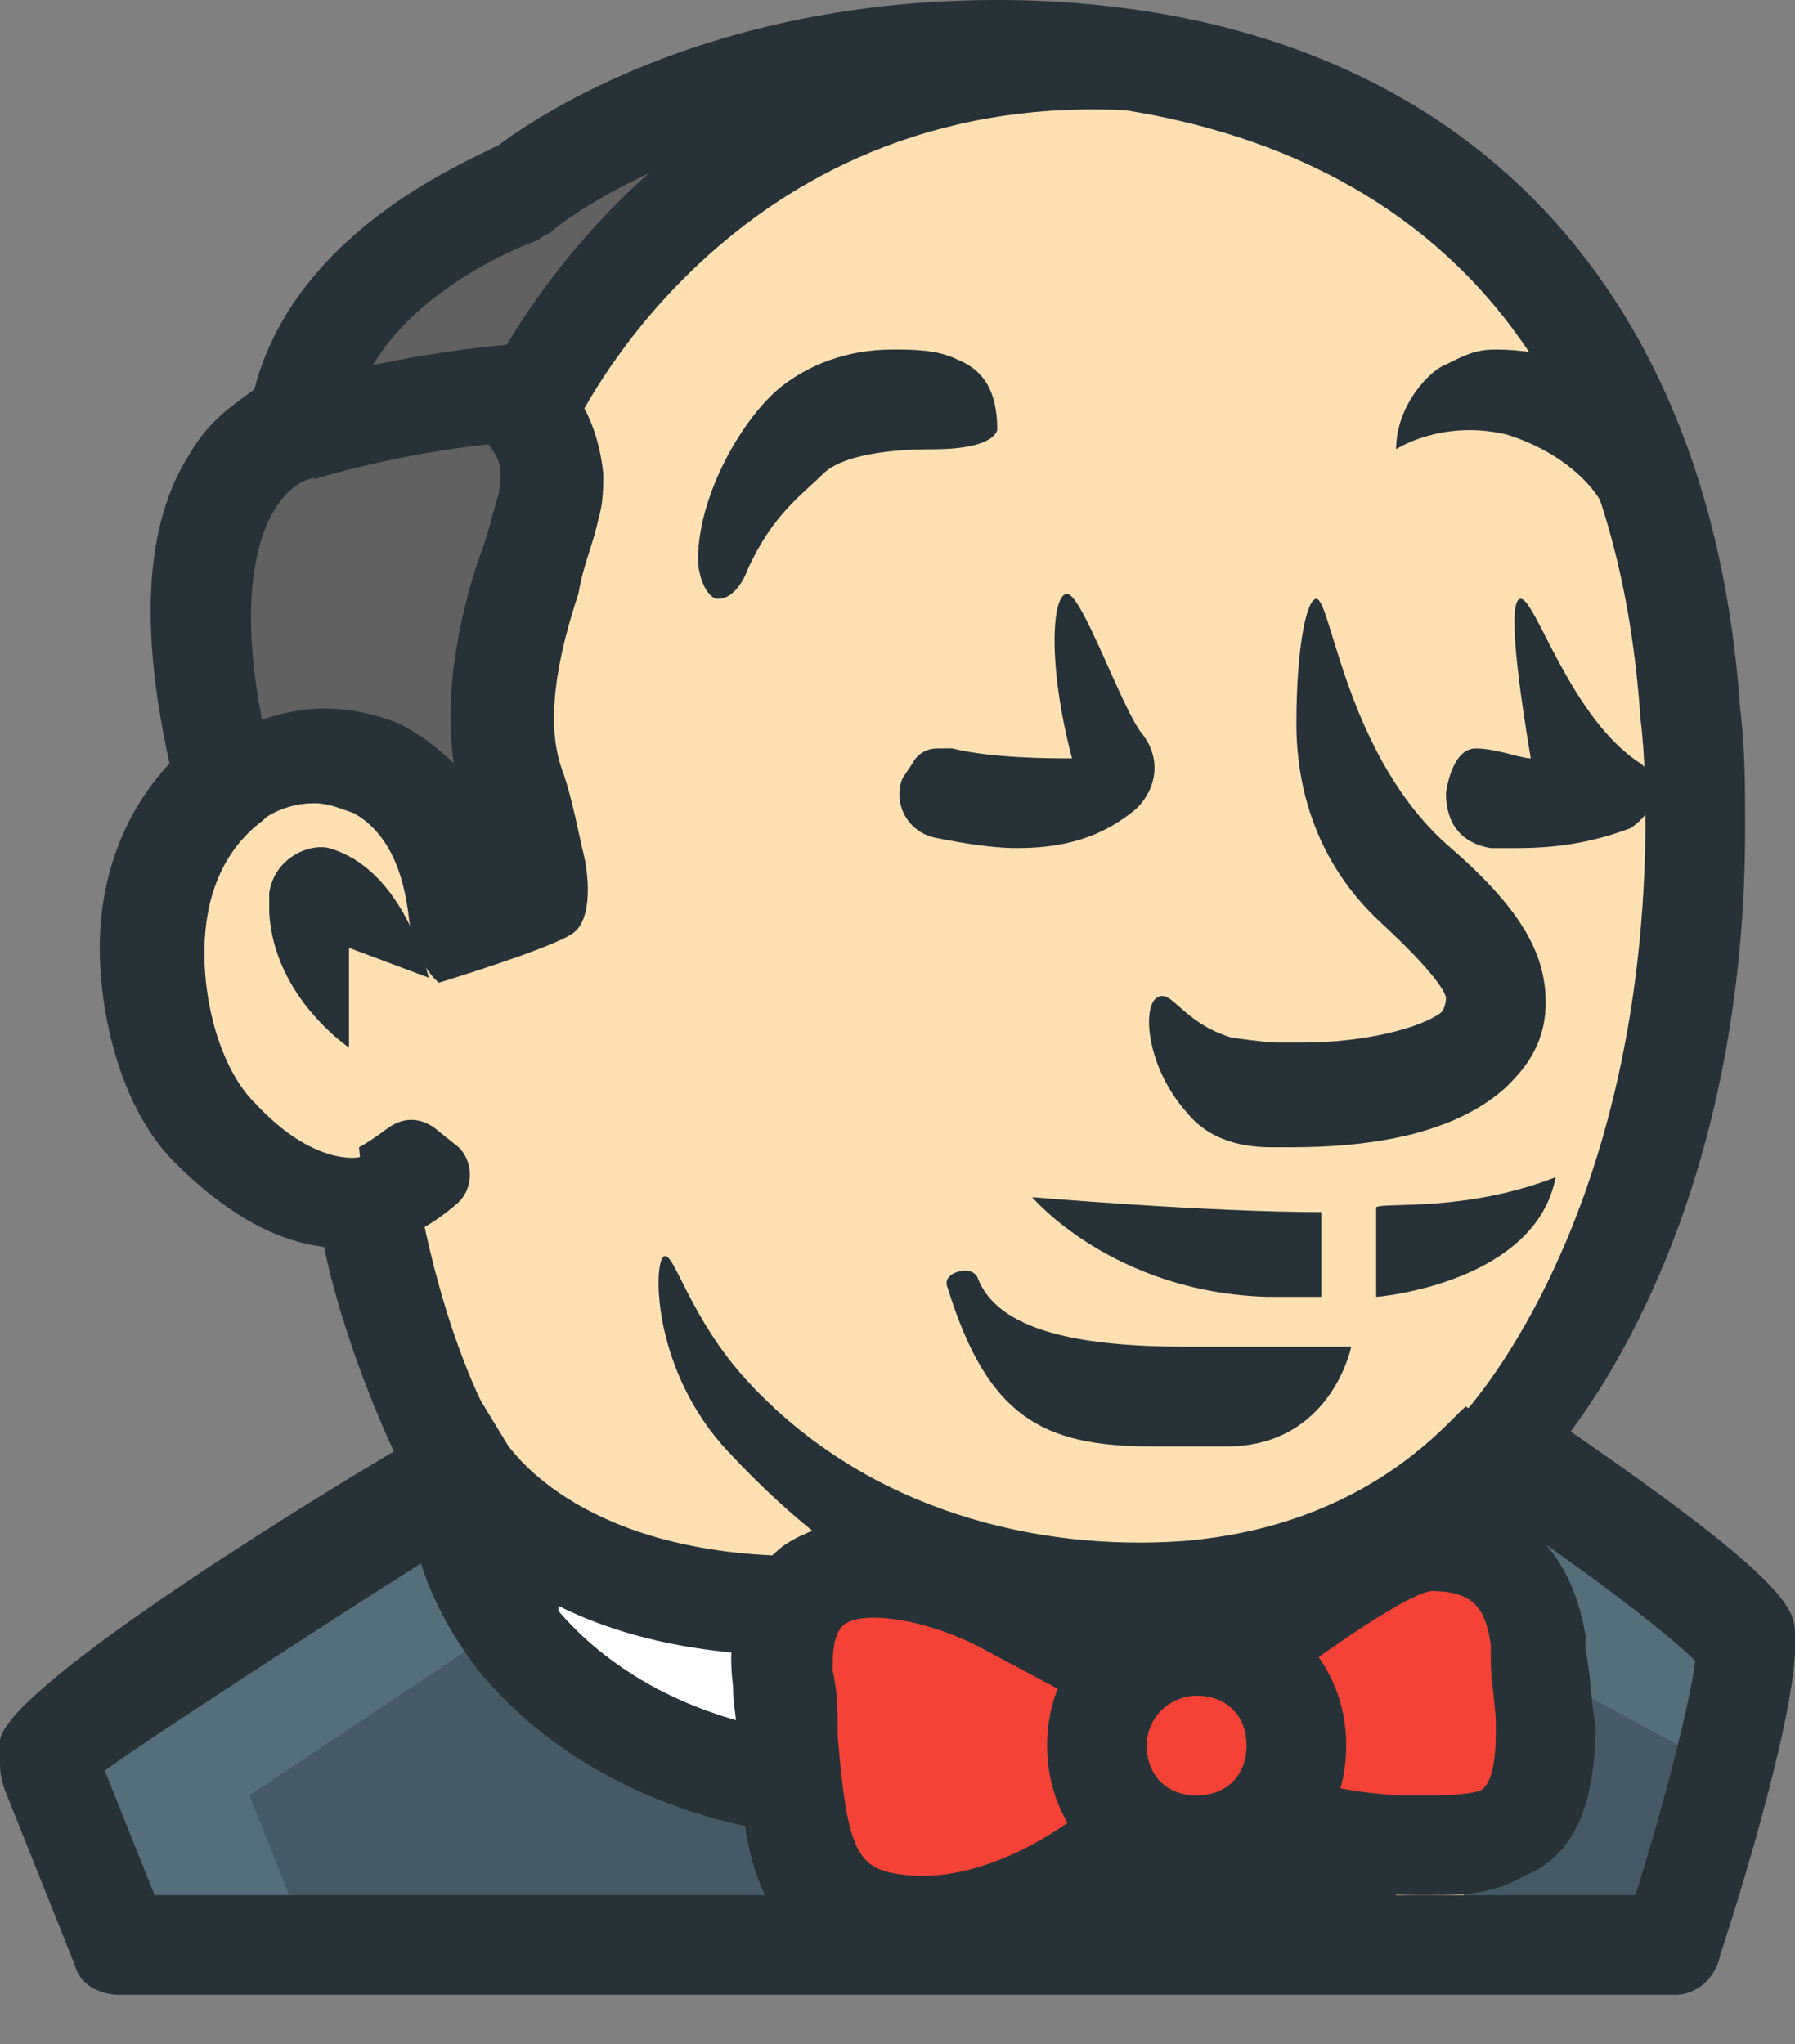 <svg width="36" height="41" viewBox="0 0 36 41" fill="none" xmlns="http://www.w3.org/2000/svg">
<rect x="0" y="0" width="36" height="41" fill="#808080" stroke="none"/>
<path d="M9.2 29.511C8.7 29.811 1 34.711 1 35.011C1 35.411 1 35.411 1 35.411L2.4 39.011H33.6C33.6 39.011 35.1 34.211 35 33.011C35 32.411 30 29.111 30 29.111C30 29.111 33.9 25.211 34 16.711C34 15.911 34 15.111 33.9 14.311C33.2 4.711 27.1 1.311 20.7 1.011C14.2 0.811 10.6 3.811 10.6 3.811C10.6 3.811 6.5 5.211 6.1 8.511C6.1 8.511 2.9 9.111 4.6 15.611C3.3 16.611 3 18.011 3 19.011C3 20.311 3.4 21.811 4.2 22.711C5.9 24.511 7.3 24.111 7.3 24.111C7.3 24.111 7.9 27.311 9.2 29.511Z" fill="#FFE0B2"/>
<path d="M30.8 32.911C30.6 31.611 30 31.011 28.7 31.011H28.6H28.5C28.1 31.111 27.5 31.311 25.8 32.511L24.8 33.211C24.6 33.111 24.3 33.011 24 33.011C23.5 33.011 23.1 33.211 22.7 33.511L21.7 33.011L20 32.111C19.1 31.711 18.2 31.411 17.5 31.411C17 31.411 16.6 31.511 16.2 31.711C15.7 32.111 15.5 32.711 15.6 33.511C15.6 33.911 15.7 34.411 15.7 34.811C15.9 36.911 16 38.411 18 38.511C18.1 38.511 18.2 38.511 18.3 38.511C19.4 38.511 20.7 38.111 21.9 37.211L22.8 36.611C23.1 36.811 23.5 37.011 23.9 37.011C24.4 37.011 24.8 36.811 25.1 36.611L26.5 36.911C27.1 37.011 27.6 37.111 28.1 37.111H28.5C29 37.111 29.5 37.111 30 36.811C30.6 36.511 30.9 35.811 30.9 34.711C30.9 34.211 30.8 33.711 30.8 33.311V32.911Z" fill="#F44336"/>
<path d="M15.7 34.911C15.7 34.511 15.6 34.111 15.6 33.611C15.5 33.011 15.6 32.611 15.8 32.211C10.8 32.111 9.2 29.511 9.2 29.511C9.2 29.511 8.9 31.111 10.3 32.911C12.4 35.411 15.6 35.711 15.6 35.711H15.8C15.8 35.511 15.8 35.211 15.7 34.911Z" fill="white"/>
<path d="M16.9 39.011L16.2 37.611C16.1 37.311 16 37.011 15.9 36.511L15.8 35.811L15.1 35.711C14.2 35.511 12 34.911 10.4 33.011C9.9 32.411 9.6 31.711 9.4 31.011L9 29.711L7.9 30.411C5.9 31.711 2.6 33.811 1.5 34.711L0.9 35.211L2.4 39.011H16.9Z" fill="#546E7A"/>
<path d="M6.2 39.011H16.9L16.2 37.611C16.1 37.311 16 37.011 15.9 36.511L15.8 35.811L15.1 35.711C14.2 35.511 12 34.911 10.4 33.011C10.3 32.911 10.2 32.711 10.1 32.611L5 36.011L6.2 39.011Z" fill="#455A64"/>
<path d="M34.7 32.511C34.1 31.911 32.3 30.611 31.6 30.111L30.9 29.611C30.7 29.811 30.3 30.311 29.6 30.811L30.3 31.511C30.6 31.811 30.8 32.311 30.9 32.811V33.111C31 33.511 31 34.011 31 34.511C31 36.211 30.4 36.511 30.1 36.611C29.9 36.711 29.6 36.811 29.3 36.811L29.4 38.811H33.5L33.7 38.111C34.2 36.511 34.8 34.211 34.9 33.211V32.711L34.7 32.511Z" fill="#546E7A"/>
<path d="M33.6 39.011L33.8 38.311C34.1 37.511 34.3 36.411 34.6 35.511L30.9 33.511C30.9 33.811 31 34.211 31 34.611C31 36.311 30.4 36.611 30.1 36.711C29.9 36.811 29.6 36.911 29.3 36.911L29.4 38.911L33.6 39.011Z" fill="#455A64"/>
<path d="M4.3 15.811L4.4 15.711C4.9 15.311 5.6 15.011 6.2 15.011C6.8 15.011 7.1 15.211 7.4 15.311C8.7 16.011 9 17.311 9.1 18.211V18.311V18.411C9.7 18.211 10.3 18.011 10.5 17.911C10.5 17.811 10.5 17.611 10.4 17.311C10.3 16.911 10.2 16.411 10 15.911C9.6 14.811 9.7 13.411 10.3 11.611L10.4 11.411C10.5 11.011 10.7 10.611 10.7 10.311C10.7 10.011 10.8 9.711 10.8 9.611C10.8 9.311 10.7 9.111 10.6 8.811L10.4 8.311L10.7 7.811C11.6 6.311 14.9 1.311 21.6 1.311C21.8 1.311 22 1.311 22.3 1.311H22.1C21.7 1.111 21.2 1.011 20.7 1.011C20.5 1.011 20.2 1.011 20 1.011C14.6 1.011 11.3 3.311 10.7 3.711L10.6 3.811L10.5 3.911C9.9 4.111 6.8 5.411 6.2 8.111L6 8.411L5.6 8.611C5.2 8.811 4.9 9.111 4.7 9.511C4 10.711 3.9 12.511 4.4 15.011L4.5 15.511L4.1 16.011L4 16.111C4.1 16.011 4.2 15.911 4.3 15.811Z" fill="#616161"/>
<path d="M22 37.011H28V39.011H22V37.011ZM8.2 18.411C8.1 17.511 7.8 16.711 7.1 16.311C6.8 16.211 6.6 16.111 6.3 16.111C5.8 16.111 5.2 16.311 4.7 17.011L4 15.011C4.9 14.511 5.7 14.211 6.5 14.211C7 14.211 7.5 14.311 8 14.511C8.4 14.711 8.8 15.011 9.1 15.311C8.9 13.911 9.2 12.411 9.6 11.211C9.8 10.711 9.9 10.211 10 9.911C10.1 9.311 10 9.211 9.8 8.911C7.9 9.111 6.3 9.611 6.3 9.611L5.8 7.711C5.9 7.711 7.9 7.111 10.2 6.911L10.9 6.811L11.2 7.411C11.2 7.411 11.3 7.511 11.3 7.611C11.6 7.911 12 8.511 12.1 9.511C12.1 9.711 12.1 10.111 12 10.411C11.9 10.911 11.7 11.311 11.6 11.911C11.2 13.111 10.9 14.511 11.3 15.511C11.5 16.111 11.6 16.711 11.7 17.111C11.8 17.511 11.9 18.411 11.5 18.711C11.1 19.011 8.8 19.711 8.8 19.711C8.8 19.711 8.3 19.311 8.2 18.411Z" fill="#263238"/>
<path d="M11.5 8.611L9.7 7.811C9.7 7.711 13.4 -0.389 22.7 0.211L22.6 2.211C14.6 1.811 11.5 8.611 11.5 8.611Z" fill="#263238"/>
<path d="M16 32.211C10.9 32.211 9.2 29.511 9.2 29.511C9.2 29.511 8.9 31.111 10.3 32.911C12.4 35.411 15.6 35.711 15.6 35.711" fill="white"/>
<path d="M15.5 36.711C15.4 36.711 11.9 36.311 9.6 33.511C7.9 31.311 8.2 29.511 8.3 29.311L8.8 26.711L10.2 29.011C10.3 29.111 11.7 31.211 16.1 31.211V33.211C14 33.211 12.4 32.811 11.2 32.211C11.2 32.211 11.2 32.211 11.2 32.311C13 34.411 15.7 34.711 15.8 34.711L15.5 36.711ZM28.7 38.011C28.6 38.011 28.5 38.011 28.4 38.011C26.6 38.011 24.9 37.411 24.8 37.411L25.5 35.511C25.5 35.511 26.9 36.011 28.3 36.011H28.4C28.9 36.011 29.4 36.011 29.7 35.911C30 35.711 30 35.011 30 34.611C30 34.211 29.9 33.711 29.9 33.311V33.011C29.8 32.211 29.5 31.911 28.7 31.911C28.1 32.011 26.2 33.411 25.5 33.911L25 34.311L23.8 32.711L24.2 32.411C26.1 31.011 27.6 30.011 28.6 30.011C30.4 30.011 31.5 31.011 31.8 32.811V33.111C31.9 33.511 31.9 34.111 32 34.611C32 36.111 31.6 37.211 30.6 37.611C29.9 38.011 29.3 38.011 28.7 38.011Z" fill="#263238"/>
<path d="M18.3 39.611C18.2 39.611 18.1 39.611 18 39.611C15.1 39.411 14.9 37.111 14.8 35.011C14.8 34.611 14.7 34.211 14.7 33.811C14.5 32.211 15.2 31.411 15.7 31.011C17 30.111 19 30.511 20.5 31.211L23.5 32.811L22.6 34.611L19.6 33.011C18.4 32.411 17.2 32.311 16.9 32.611C16.7 32.811 16.7 33.211 16.7 33.511C16.8 33.911 16.8 34.411 16.8 34.811C17 37.211 17.2 37.511 18.2 37.611C20.3 37.811 22.4 35.811 22.4 35.711L23.8 37.111C23.6 37.311 21.2 39.611 18.3 39.611ZM15 11.411C15 11.411 14.8 12.011 14.4 12.011C14.2 12.011 14 11.611 14 11.211C14 10.011 14.8 8.511 15.6 7.811C16.2 7.311 17 7.011 17.9 7.011C18.3 7.011 18.8 7.011 19.2 7.211C19.7 7.411 20 7.811 20 8.611C20 8.611 20 9.011 18.7 9.011C17.9 9.011 16.9 9.111 16.5 9.511C16.1 9.911 15.5 10.311 15 11.411ZM20.4 17.011C19.9 17.011 19.3 16.911 18.8 16.811C18.2 16.711 17.9 16.111 18.1 15.611L18.3 15.311C18.4 15.111 18.6 15.011 18.8 15.011C18.9 15.011 19 15.011 19.1 15.011C19.9 15.211 21.1 15.211 21.5 15.211C21 13.311 21.1 11.911 21.4 11.911C21.7 11.911 22.5 14.211 22.9 14.711C23.3 15.211 23.2 15.811 22.8 16.211C22.1 16.811 21.3 17.011 20.4 17.011ZM30.4 17.011C30.2 17.011 30.1 17.011 29.9 17.011C29.3 16.911 29 16.511 29 15.911C29 15.911 29.1 15.011 29.6 15.011C30 15.011 30.5 15.211 30.7 15.211C30.5 14.011 30.2 12.011 30.5 12.011C30.8 12.011 31.5 14.411 32.9 15.311C33.3 15.611 33.3 16.211 32.7 16.611C31.9 16.911 31.2 17.011 30.4 17.011ZM32.3 10.511C32.1 9.711 31.2 9.011 30.2 8.711C28.9 8.411 28 9.011 28 9.011C28 8.111 28.7 7.411 29 7.311C29.4 7.111 29.6 7.011 30 7.011C32.1 7.011 32.9 8.311 33.6 9.611L32.3 10.511Z" fill="#263238"/>
<path d="M25.9 23.011C25.8 23.011 25.6 23.011 25.5 23.011C24.8 23.011 24.2 22.811 23.8 22.311C23 21.411 22.9 20.211 23.2 20.011C23.5 19.811 23.7 20.511 24.7 20.811C24.7 20.811 25.4 20.911 25.6 20.911C25.8 20.911 25.9 20.911 26.1 20.911C27.4 20.911 28.5 20.611 28.9 20.311C29 20.211 29 20.011 29 20.011C29 20.011 29 19.711 27.7 18.511C26.4 17.311 26 15.811 26 14.511C26 13.011 26.2 12.011 26.4 12.011C26.7 12.011 27 15.211 29.1 17.011C30.6 18.311 31 19.211 31 20.111C31 21.011 30.5 21.511 30.2 21.811C29.1 22.811 27.3 23.011 25.9 23.011ZM25.4 26.011C22.3 25.911 20.7 24.011 20.7 24.011C20.7 24.011 24.2 24.311 26.5 24.311V26.011H25.4ZM27.6 26.011V25.111V24.211C27.8 24.111 29.4 24.311 31.2 23.611C30.8 25.711 27.7 26.011 27.6 26.011ZM23.1 29.011C20.9 29.011 19.8 28.411 19 25.811C19 25.811 18.9 25.611 19.2 25.511C19.5 25.411 19.6 25.611 19.6 25.611C20 26.711 21.7 27.011 23.8 27.011C23.9 27.011 24 27.011 24.1 27.011C25.1 27.011 27.1 27.011 27.1 27.011C27.1 27.011 26.7 29.011 24.6 29.011C24.3 29.011 23.3 29.011 23.1 29.011Z" fill="#263238"/>
<path d="M23 33.011C19.8 33.011 17.3 32.011 14.6 29.111C13.1 27.511 13.1 25.411 13.3 25.211C13.5 25.011 13.8 26.411 15 27.711C17.4 30.311 20.8 31.111 23.7 30.911C27.5 30.611 29.1 28.411 29.4 28.211L31.1 29.411C31 29.511 28.7 32.511 23.9 32.911C23.5 33.011 23.3 33.011 23 33.011ZM7.4 25.011L7.3 24.011L7.2 23.011C7.2 23.011 7.4 22.911 7.8 22.611C8.1 22.411 8.4 22.411 8.7 22.611L9.2 23.011C9.5 23.311 9.5 23.811 9.2 24.111C8.3 24.911 7.5 25.011 7.4 25.011ZM7 19.011L8.6 19.611C8.5 19.211 8 17.411 6.6 17.011C6.2 16.911 5.5 17.211 5.4 17.911C5.4 17.911 5.4 18.111 5.4 18.211V18.311C5.5 20.011 7 21.011 7 21.011V19.011Z" fill="#263238"/>
<path d="M24 38.011C22.3 38.011 21 36.711 21 35.011C21 33.311 22.3 32.011 24 32.011C25.7 32.011 27 33.311 27 35.011C27 36.711 25.7 38.011 24 38.011ZM24 34.011C23.5 34.011 23 34.411 23 35.011C23 35.611 23.4 36.011 24 36.011C24.6 36.011 25 35.611 25 35.011C25 34.411 24.6 34.011 24 34.011Z" fill="#263238"/>
<path d="M33.6 40.011H2.4C2 40.011 1.6 39.811 1.5 39.411L0.1 35.911C-9.68575e-08 35.611 0 35.511 0 35.311V34.911C0.1 33.911 5.7 30.411 7.9 29.111C7.2 27.611 6.7 26.011 6.5 25.011C5.7 24.911 4.7 24.511 3.5 23.311C2.4 22.211 2 20.311 2 19.011C2 18.111 2.2 16.611 3.4 15.311C2.8 12.611 2.9 10.511 3.8 9.111C4.2 8.411 4.7 8.111 5.1 7.811C5.9 4.711 9.2 3.311 10 2.911C10.8 2.311 14.5 -0.189 20.7 0.011C29.1 0.311 34.3 5.511 34.9 14.211C35 15.011 35 15.811 35 16.611C35 23.111 32.7 27.111 31.5 28.711C36 31.811 36 32.311 36 32.811C36.1 34.111 34.9 38.011 34.5 39.211C34.4 39.711 34 40.011 33.6 40.011ZM3.1 38.011H32.8C33.4 36.111 33.9 34.111 34 33.311C33.4 32.711 31.3 31.111 29.4 29.911C29.2 29.711 29 29.511 29 29.211C29 28.911 29.1 28.611 29.3 28.411C29.3 28.411 32.9 24.711 33 16.711C33 16.011 33 15.211 32.9 14.411C32.2 4.011 24.9 2.211 20.6 2.011C14.6 1.811 11.2 4.511 11.1 4.611C11 4.711 10.9 4.711 10.8 4.811C10.8 4.811 7.3 6.011 7 8.711C6.9 9.111 6.6 9.511 6.2 9.611C5.5 9.811 4.4 11.311 5.5 15.511C5.6 15.911 5.5 16.311 5.2 16.511C4.2 17.311 4.1 18.511 4.1 19.111C4.1 20.311 4.5 21.511 5.1 22.111C6.3 23.411 7.2 23.211 7.2 23.211C7.5 23.111 7.8 23.211 8 23.311C8.2 23.511 8.4 23.711 8.4 24.011C8.4 24.011 8.9 27.111 10.2 29.111C10.3 29.311 10.4 29.611 10.3 29.911C10.2 30.211 10.1 30.411 9.8 30.511C9.1 30.911 3.5 34.511 2.1 35.511L3.1 38.011Z" fill="#263238"/>
</svg>
